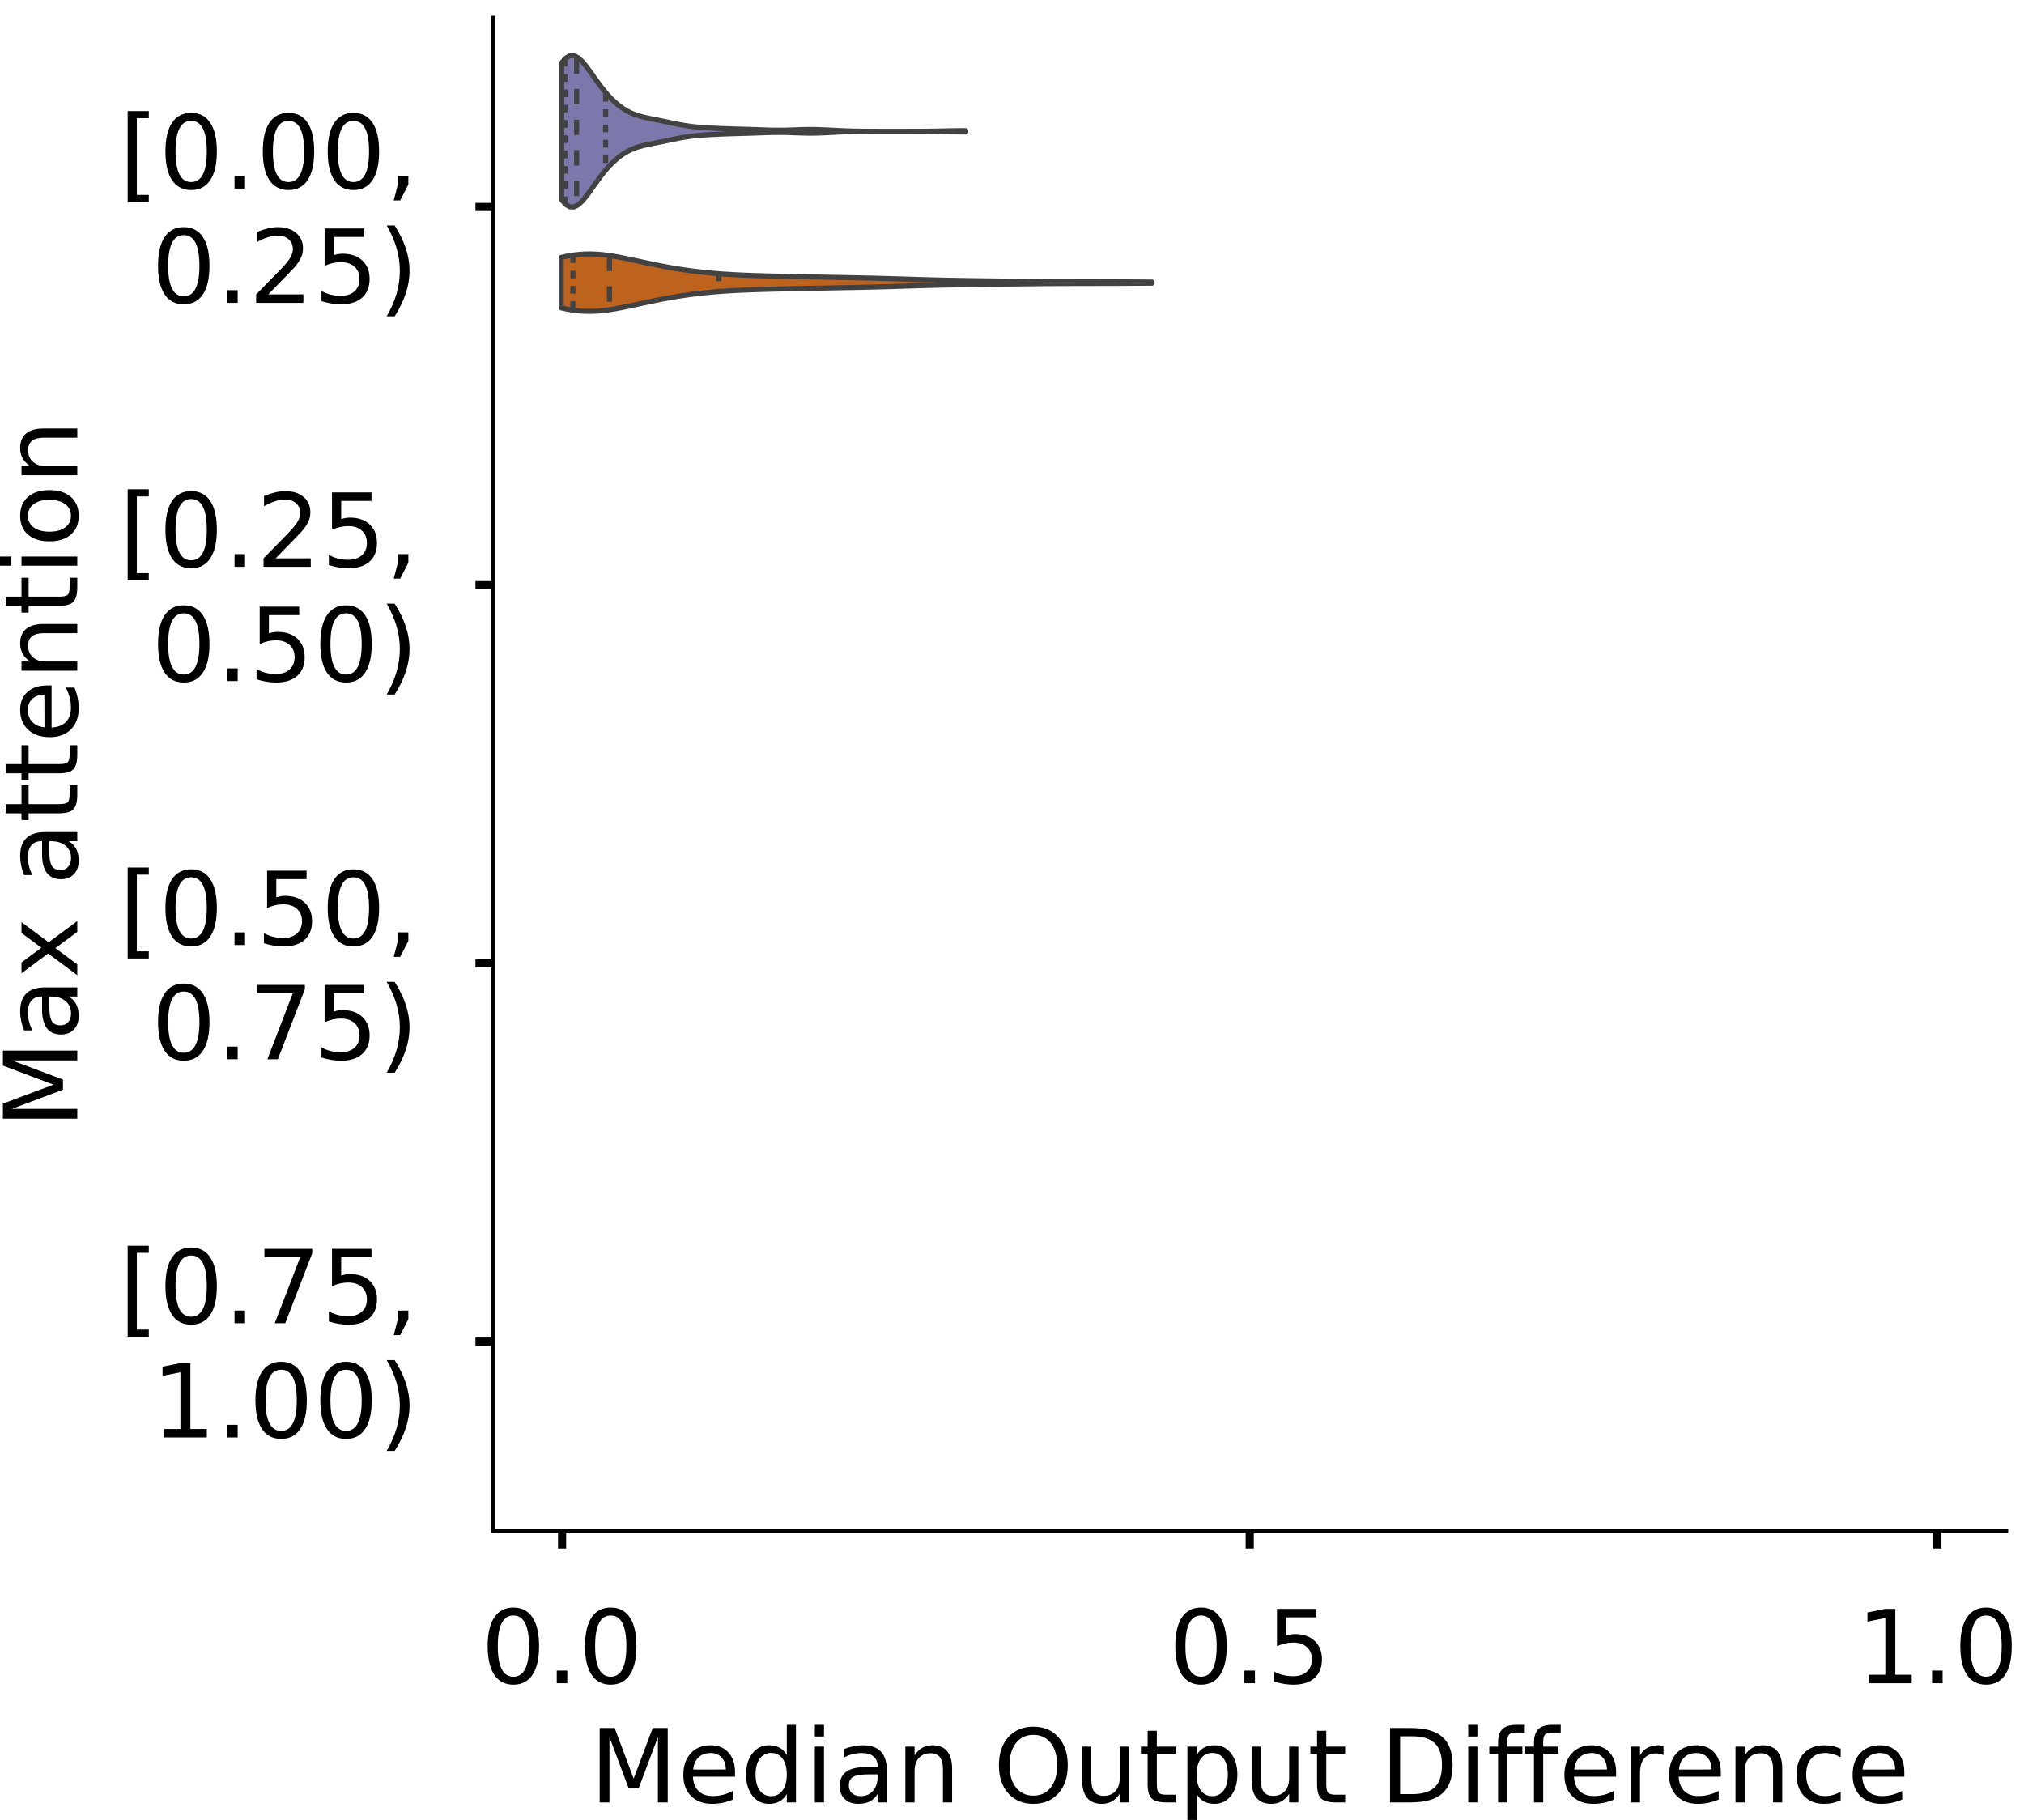 <?xml version="1.0" encoding="utf-8" standalone="no"?>
<!DOCTYPE svg PUBLIC "-//W3C//DTD SVG 1.1//EN"
  "http://www.w3.org/Graphics/SVG/1.1/DTD/svg11.dtd">
<!-- Created with matplotlib (https://matplotlib.org/) -->
<svg height="356.753pt" version="1.1" viewBox="0 0 396.753 356.753" width="396.753pt" xmlns="http://www.w3.org/2000/svg" xmlns:xlink="http://www.w3.org/1999/xlink">
 <defs>
  <style type="text/css">
*{stroke-linecap:butt;stroke-linejoin:round;}
  </style>
 </defs>
 <g id="figure_1">
  <g id="patch_1">
   <path d="M 0 356.753 
L 396.753 356.753 
L 396.753 0 
L 0 0 
z
" style="fill:#ffffff;"/>
  </g>
  <g id="axes_1">
   <g id="patch_2">
    <path d="M 96.7 300.053 
L 393.253 300.053 
L 393.253 3.5 
L 96.7 3.5 
z
" style="fill:#ffffff;"/>
   </g>
   <g id="PolyCollection_1">
    <defs>
     <path d="M 110.105 -317.574 
L 110.105 -344.45 
L 110.905 -345.357 
L 111.705 -345.823 
L 112.505 -345.839 
L 113.306 -345.447 
L 114.106 -344.724 
L 114.906 -343.768 
L 115.706 -342.679 
L 116.506 -341.544 
L 117.306 -340.427 
L 118.106 -339.373 
L 118.906 -338.403 
L 119.706 -337.529 
L 120.506 -336.754 
L 121.306 -336.077 
L 122.106 -335.496 
L 122.906 -335.008 
L 123.706 -334.605 
L 124.506 -334.279 
L 125.306 -334.016 
L 126.106 -333.802 
L 126.906 -333.62 
L 127.706 -333.456 
L 128.506 -333.298 
L 129.306 -333.139 
L 130.106 -332.975 
L 130.906 -332.807 
L 131.706 -332.638 
L 132.506 -332.474 
L 133.306 -332.319 
L 134.106 -332.178 
L 134.906 -332.055 
L 135.706 -331.95 
L 136.506 -331.861 
L 137.306 -331.788 
L 138.107 -331.727 
L 138.907 -331.677 
L 139.707 -331.633 
L 140.507 -331.595 
L 141.307 -331.561 
L 142.107 -331.53 
L 142.907 -331.503 
L 143.707 -331.478 
L 144.507 -331.456 
L 145.307 -331.433 
L 146.107 -331.411 
L 146.907 -331.386 
L 147.707 -331.359 
L 148.507 -331.331 
L 149.307 -331.301 
L 150.107 -331.273 
L 150.907 -331.249 
L 151.707 -331.232 
L 152.507 -331.225 
L 153.307 -331.229 
L 154.107 -331.243 
L 154.907 -331.266 
L 155.707 -331.294 
L 156.507 -331.323 
L 157.307 -331.347 
L 158.107 -331.364 
L 158.907 -331.37 
L 159.707 -331.363 
L 160.507 -331.343 
L 161.307 -331.314 
L 162.107 -331.277 
L 162.908 -331.236 
L 163.708 -331.194 
L 164.508 -331.155 
L 165.308 -331.12 
L 166.108 -331.09 
L 166.908 -331.066 
L 167.708 -331.049 
L 168.508 -331.036 
L 169.308 -331.027 
L 170.108 -331.021 
L 170.908 -331.017 
L 171.708 -331.015 
L 172.508 -331.013 
L 173.308 -331.013 
L 174.108 -331.012 
L 174.908 -331.012 
L 175.708 -331.012 
L 176.508 -331.012 
L 177.308 -331.013 
L 178.108 -331.014 
L 178.908 -331.015 
L 179.708 -331.017 
L 180.508 -331.021 
L 181.308 -331.026 
L 182.108 -331.033 
L 182.908 -331.043 
L 183.708 -331.055 
L 184.508 -331.07 
L 185.308 -331.086 
L 186.108 -331.102 
L 186.908 -331.117 
L 187.709 -331.129 
L 188.509 -331.136 
L 189.309 -331.138 
L 189.309 -330.885 
L 189.309 -330.885 
L 188.509 -330.888 
L 187.709 -330.895 
L 186.908 -330.907 
L 186.108 -330.922 
L 185.308 -330.938 
L 184.508 -330.954 
L 183.708 -330.968 
L 182.908 -330.981 
L 182.108 -330.99 
L 181.308 -330.998 
L 180.508 -331.003 
L 179.708 -331.007 
L 178.908 -331.009 
L 178.108 -331.01 
L 177.308 -331.011 
L 176.508 -331.011 
L 175.708 -331.012 
L 174.908 -331.012 
L 174.108 -331.011 
L 173.308 -331.011 
L 172.508 -331.01 
L 171.708 -331.009 
L 170.908 -331.007 
L 170.108 -331.003 
L 169.308 -330.997 
L 168.508 -330.988 
L 167.708 -330.975 
L 166.908 -330.957 
L 166.108 -330.934 
L 165.308 -330.904 
L 164.508 -330.869 
L 163.708 -330.83 
L 162.908 -330.788 
L 162.107 -330.747 
L 161.307 -330.71 
L 160.507 -330.68 
L 159.707 -330.661 
L 158.907 -330.654 
L 158.107 -330.66 
L 157.307 -330.676 
L 156.507 -330.701 
L 155.707 -330.729 
L 154.907 -330.757 
L 154.107 -330.78 
L 153.307 -330.795 
L 152.507 -330.798 
L 151.707 -330.791 
L 150.907 -330.775 
L 150.107 -330.751 
L 149.307 -330.723 
L 148.507 -330.693 
L 147.707 -330.664 
L 146.907 -330.637 
L 146.107 -330.613 
L 145.307 -330.59 
L 144.507 -330.568 
L 143.707 -330.545 
L 142.907 -330.521 
L 142.107 -330.493 
L 141.307 -330.463 
L 140.507 -330.429 
L 139.707 -330.391 
L 138.907 -330.347 
L 138.107 -330.296 
L 137.306 -330.236 
L 136.506 -330.162 
L 135.706 -330.074 
L 134.906 -329.969 
L 134.106 -329.845 
L 133.306 -329.705 
L 132.506 -329.55 
L 131.706 -329.386 
L 130.906 -329.217 
L 130.106 -329.048 
L 129.306 -328.884 
L 128.506 -328.725 
L 127.706 -328.568 
L 126.906 -328.404 
L 126.106 -328.222 
L 125.306 -328.008 
L 124.506 -327.745 
L 123.706 -327.418 
L 122.906 -327.016 
L 122.106 -326.527 
L 121.306 -325.946 
L 120.506 -325.269 
L 119.706 -324.494 
L 118.906 -323.62 
L 118.106 -322.651 
L 117.306 -321.596 
L 116.506 -320.48 
L 115.706 -319.345 
L 114.906 -318.256 
L 114.106 -317.3 
L 113.306 -316.577 
L 112.505 -316.184 
L 111.705 -316.201 
L 110.905 -316.667 
L 110.105 -317.574 
z
" id="mee9a33897a" style="stroke:#424242;"/>
    </defs>
    <g clip-path="url(#p837288f091)">
     <use style="fill:#7c78ab;stroke:#424242;" x="0" xlink:href="#mee9a33897a" y="356.753"/>
    </g>
   </g>
   <g id="PolyCollection_2">
    <defs>
     <path d="M 110.004 -296.411 
L 110.004 -306.302 
L 111.174 -306.557 
L 112.344 -306.756 
L 113.514 -306.893 
L 114.684 -306.966 
L 115.853 -306.977 
L 117.023 -306.93 
L 118.193 -306.829 
L 119.363 -306.682 
L 120.533 -306.498 
L 121.703 -306.284 
L 122.873 -306.05 
L 124.043 -305.802 
L 125.213 -305.549 
L 126.383 -305.295 
L 127.553 -305.046 
L 128.723 -304.805 
L 129.893 -304.575 
L 131.063 -304.357 
L 132.233 -304.153 
L 133.403 -303.964 
L 134.573 -303.79 
L 135.743 -303.632 
L 136.913 -303.488 
L 138.083 -303.359 
L 139.253 -303.244 
L 140.423 -303.142 
L 141.593 -303.053 
L 142.763 -302.976 
L 143.933 -302.908 
L 145.103 -302.85 
L 146.273 -302.799 
L 147.443 -302.755 
L 148.613 -302.716 
L 149.783 -302.681 
L 150.953 -302.65 
L 152.123 -302.621 
L 153.292 -302.593 
L 154.462 -302.567 
L 155.632 -302.542 
L 156.802 -302.517 
L 157.972 -302.493 
L 159.142 -302.469 
L 160.312 -302.446 
L 161.482 -302.424 
L 162.652 -302.401 
L 163.822 -302.379 
L 164.992 -302.358 
L 166.162 -302.335 
L 167.332 -302.312 
L 168.502 -302.288 
L 169.672 -302.263 
L 170.842 -302.235 
L 172.012 -302.206 
L 173.182 -302.174 
L 174.352 -302.141 
L 175.522 -302.106 
L 176.692 -302.07 
L 177.862 -302.033 
L 179.032 -301.997 
L 180.202 -301.962 
L 181.372 -301.928 
L 182.542 -301.896 
L 183.712 -301.867 
L 184.882 -301.84 
L 186.052 -301.816 
L 187.222 -301.794 
L 188.392 -301.774 
L 189.561 -301.755 
L 190.731 -301.738 
L 191.901 -301.722 
L 193.071 -301.706 
L 194.241 -301.69 
L 195.411 -301.674 
L 196.581 -301.658 
L 197.751 -301.642 
L 198.921 -301.626 
L 200.091 -301.611 
L 201.261 -301.597 
L 202.431 -301.583 
L 203.601 -301.571 
L 204.771 -301.56 
L 205.941 -301.551 
L 207.111 -301.543 
L 208.281 -301.537 
L 209.451 -301.532 
L 210.621 -301.528 
L 211.791 -301.524 
L 212.961 -301.522 
L 214.131 -301.519 
L 215.301 -301.517 
L 216.471 -301.514 
L 217.641 -301.511 
L 218.811 -301.507 
L 219.981 -301.502 
L 221.151 -301.497 
L 222.321 -301.491 
L 223.491 -301.483 
L 224.661 -301.476 
L 225.83 -301.467 
L 225.83 -301.246 
L 225.83 -301.246 
L 224.661 -301.237 
L 223.491 -301.23 
L 222.321 -301.222 
L 221.151 -301.216 
L 219.981 -301.211 
L 218.811 -301.206 
L 217.641 -301.202 
L 216.471 -301.199 
L 215.301 -301.196 
L 214.131 -301.194 
L 212.961 -301.191 
L 211.791 -301.189 
L 210.621 -301.185 
L 209.451 -301.181 
L 208.281 -301.176 
L 207.111 -301.17 
L 205.941 -301.162 
L 204.771 -301.153 
L 203.601 -301.142 
L 202.431 -301.13 
L 201.261 -301.116 
L 200.091 -301.102 
L 198.921 -301.087 
L 197.751 -301.071 
L 196.581 -301.055 
L 195.411 -301.039 
L 194.241 -301.023 
L 193.071 -301.007 
L 191.901 -300.991 
L 190.731 -300.975 
L 189.561 -300.958 
L 188.392 -300.939 
L 187.222 -300.919 
L 186.052 -300.897 
L 184.882 -300.873 
L 183.712 -300.846 
L 182.542 -300.817 
L 181.372 -300.785 
L 180.202 -300.751 
L 179.032 -300.716 
L 177.862 -300.68 
L 176.692 -300.643 
L 175.522 -300.607 
L 174.352 -300.572 
L 173.182 -300.539 
L 172.012 -300.507 
L 170.842 -300.478 
L 169.672 -300.45 
L 168.502 -300.425 
L 167.332 -300.401 
L 166.162 -300.378 
L 164.992 -300.355 
L 163.822 -300.334 
L 162.652 -300.312 
L 161.482 -300.289 
L 160.312 -300.267 
L 159.142 -300.244 
L 157.972 -300.22 
L 156.802 -300.196 
L 155.632 -300.171 
L 154.462 -300.146 
L 153.292 -300.12 
L 152.123 -300.092 
L 150.953 -300.063 
L 149.783 -300.032 
L 148.613 -299.997 
L 147.443 -299.958 
L 146.273 -299.914 
L 145.103 -299.863 
L 143.933 -299.805 
L 142.763 -299.737 
L 141.593 -299.66 
L 140.423 -299.571 
L 139.253 -299.469 
L 138.083 -299.354 
L 136.913 -299.225 
L 135.743 -299.081 
L 134.573 -298.923 
L 133.403 -298.749 
L 132.233 -298.56 
L 131.063 -298.356 
L 129.893 -298.138 
L 128.723 -297.908 
L 127.553 -297.667 
L 126.383 -297.418 
L 125.213 -297.164 
L 124.043 -296.911 
L 122.873 -296.663 
L 121.703 -296.429 
L 120.533 -296.215 
L 119.363 -296.031 
L 118.193 -295.884 
L 117.023 -295.783 
L 115.853 -295.736 
L 114.684 -295.747 
L 113.514 -295.82 
L 112.344 -295.957 
L 111.174 -296.156 
L 110.004 -296.411 
z
" id="m8b3286b1dc" style="stroke:#424242;"/>
    </defs>
    <g clip-path="url(#p837288f091)">
     <use style="fill:#be631d;stroke:#424242;" x="0" xlink:href="#m8b3286b1dc" y="356.753"/>
    </g>
   </g>
   <g id="patch_3">
    <path clip-path="url(#p837288f091)" d="M 110.18 40.569 
L 110.18 40.569 
L 110.18 40.569 
L 110.18 40.569 
z
" style="fill:#7c78ab;stroke:#424242;stroke-linejoin:miter;stroke-width:0.5;"/>
   </g>
   <g id="patch_4">
    <path clip-path="url(#p837288f091)" d="M 110.18 40.569 
L 110.18 40.569 
L 110.18 40.569 
L 110.18 40.569 
z
" style="fill:#be631d;stroke:#424242;stroke-linejoin:miter;stroke-width:0.5;"/>
   </g>
   <g id="matplotlib.axis_1">
    <g id="xtick_1">
     <g id="line2d_1">
      <defs>
       <path d="M 0 0 
L 0 3.5 
" id="md9c81386c1" style="stroke:#000000;stroke-width:1.6;"/>
      </defs>
      <g>
       <use style="stroke:#000000;stroke-width:1.6;" x="110.18" xlink:href="#md9c81386c1" y="300.053"/>
      </g>
     </g>
     <g id="text_1">
      <!-- 0.0 -->
      <defs>
       <path d="M 31.781 66.406 
Q 24.172 66.406 20.328 58.906 
Q 16.5 51.422 16.5 36.375 
Q 16.5 21.391 20.328 13.891 
Q 24.172 6.391 31.781 6.391 
Q 39.453 6.391 43.281 13.891 
Q 47.125 21.391 47.125 36.375 
Q 47.125 51.422 43.281 58.906 
Q 39.453 66.406 31.781 66.406 
z
M 31.781 74.219 
Q 44.047 74.219 50.516 64.516 
Q 56.984 54.828 56.984 36.375 
Q 56.984 17.969 50.516 8.266 
Q 44.047 -1.422 31.781 -1.422 
Q 19.531 -1.422 13.062 8.266 
Q 6.594 17.969 6.594 36.375 
Q 6.594 54.828 13.062 64.516 
Q 19.531 74.219 31.781 74.219 
z
" id="DejaVuSans-48"/>
       <path d="M 10.688 12.406 
L 21 12.406 
L 21 0 
L 10.688 0 
z
" id="DejaVuSans-46"/>
      </defs>
      <g transform="translate(94.277 329.95)scale(0.2 -0.2)">
       <use xlink:href="#DejaVuSans-48"/>
       <use x="63.623" xlink:href="#DejaVuSans-46"/>
       <use x="95.41" xlink:href="#DejaVuSans-48"/>
      </g>
     </g>
    </g>
    <g id="xtick_2">
     <g id="line2d_2">
      <g>
       <use style="stroke:#000000;stroke-width:1.6;" x="244.977" xlink:href="#md9c81386c1" y="300.053"/>
      </g>
     </g>
     <g id="text_2">
      <!-- 0.5 -->
      <defs>
       <path d="M 10.797 72.906 
L 49.516 72.906 
L 49.516 64.594 
L 19.828 64.594 
L 19.828 46.734 
Q 21.969 47.469 24.109 47.828 
Q 26.266 48.188 28.422 48.188 
Q 40.625 48.188 47.75 41.5 
Q 54.891 34.812 54.891 23.391 
Q 54.891 11.625 47.562 5.094 
Q 40.234 -1.422 26.906 -1.422 
Q 22.312 -1.422 17.547 -0.641 
Q 12.797 0.141 7.719 1.703 
L 7.719 11.625 
Q 12.109 9.234 16.797 8.062 
Q 21.484 6.891 26.703 6.891 
Q 35.156 6.891 40.078 11.328 
Q 45.016 15.766 45.016 23.391 
Q 45.016 31 40.078 35.438 
Q 35.156 39.891 26.703 39.891 
Q 22.75 39.891 18.812 39.016 
Q 14.891 38.141 10.797 36.281 
z
" id="DejaVuSans-53"/>
      </defs>
      <g transform="translate(229.074 329.95)scale(0.2 -0.2)">
       <use xlink:href="#DejaVuSans-48"/>
       <use x="63.623" xlink:href="#DejaVuSans-46"/>
       <use x="95.41" xlink:href="#DejaVuSans-53"/>
      </g>
     </g>
    </g>
    <g id="xtick_3">
     <g id="line2d_3">
      <g>
       <use style="stroke:#000000;stroke-width:1.6;" x="379.774" xlink:href="#md9c81386c1" y="300.053"/>
      </g>
     </g>
     <g id="text_3">
      <!-- 1.0 -->
      <defs>
       <path d="M 12.406 8.297 
L 28.516 8.297 
L 28.516 63.922 
L 10.984 60.406 
L 10.984 69.391 
L 28.422 72.906 
L 38.281 72.906 
L 38.281 8.297 
L 54.391 8.297 
L 54.391 0 
L 12.406 0 
z
" id="DejaVuSans-49"/>
      </defs>
      <g transform="translate(363.871 329.95)scale(0.2 -0.2)">
       <use xlink:href="#DejaVuSans-49"/>
       <use x="63.623" xlink:href="#DejaVuSans-46"/>
       <use x="95.41" xlink:href="#DejaVuSans-48"/>
      </g>
     </g>
    </g>
    <g id="text_4">
     <!-- Median Output Difference -->
     <defs>
      <path d="M 9.812 72.906 
L 24.516 72.906 
L 43.109 23.297 
L 61.812 72.906 
L 76.516 72.906 
L 76.516 0 
L 66.891 0 
L 66.891 64.016 
L 48.094 14.016 
L 38.188 14.016 
L 19.391 64.016 
L 19.391 0 
L 9.812 0 
z
" id="DejaVuSans-77"/>
      <path d="M 56.203 29.594 
L 56.203 25.203 
L 14.891 25.203 
Q 15.484 15.922 20.484 11.062 
Q 25.484 6.203 34.422 6.203 
Q 39.594 6.203 44.453 7.469 
Q 49.312 8.734 54.109 11.281 
L 54.109 2.781 
Q 49.266 0.734 44.188 -0.344 
Q 39.109 -1.422 33.891 -1.422 
Q 20.797 -1.422 13.156 6.188 
Q 5.516 13.812 5.516 26.812 
Q 5.516 40.234 12.766 48.109 
Q 20.016 56 32.328 56 
Q 43.359 56 49.781 48.891 
Q 56.203 41.797 56.203 29.594 
z
M 47.219 32.234 
Q 47.125 39.594 43.094 43.984 
Q 39.062 48.391 32.422 48.391 
Q 24.906 48.391 20.391 44.141 
Q 15.875 39.891 15.188 32.172 
z
" id="DejaVuSans-101"/>
      <path d="M 45.406 46.391 
L 45.406 75.984 
L 54.391 75.984 
L 54.391 0 
L 45.406 0 
L 45.406 8.203 
Q 42.578 3.328 38.25 0.953 
Q 33.938 -1.422 27.875 -1.422 
Q 17.969 -1.422 11.734 6.484 
Q 5.516 14.406 5.516 27.297 
Q 5.516 40.188 11.734 48.094 
Q 17.969 56 27.875 56 
Q 33.938 56 38.25 53.625 
Q 42.578 51.266 45.406 46.391 
z
M 14.797 27.297 
Q 14.797 17.391 18.875 11.75 
Q 22.953 6.109 30.078 6.109 
Q 37.203 6.109 41.297 11.75 
Q 45.406 17.391 45.406 27.297 
Q 45.406 37.203 41.297 42.844 
Q 37.203 48.484 30.078 48.484 
Q 22.953 48.484 18.875 42.844 
Q 14.797 37.203 14.797 27.297 
z
" id="DejaVuSans-100"/>
      <path d="M 9.422 54.688 
L 18.406 54.688 
L 18.406 0 
L 9.422 0 
z
M 9.422 75.984 
L 18.406 75.984 
L 18.406 64.594 
L 9.422 64.594 
z
" id="DejaVuSans-105"/>
      <path d="M 34.281 27.484 
Q 23.391 27.484 19.188 25 
Q 14.984 22.516 14.984 16.5 
Q 14.984 11.719 18.141 8.906 
Q 21.297 6.109 26.703 6.109 
Q 34.188 6.109 38.703 11.406 
Q 43.219 16.703 43.219 25.484 
L 43.219 27.484 
z
M 52.203 31.203 
L 52.203 0 
L 43.219 0 
L 43.219 8.297 
Q 40.141 3.328 35.547 0.953 
Q 30.953 -1.422 24.312 -1.422 
Q 15.922 -1.422 10.953 3.297 
Q 6 8.016 6 15.922 
Q 6 25.141 12.172 29.828 
Q 18.359 34.516 30.609 34.516 
L 43.219 34.516 
L 43.219 35.406 
Q 43.219 41.609 39.141 45 
Q 35.062 48.391 27.688 48.391 
Q 23 48.391 18.547 47.266 
Q 14.109 46.141 10.016 43.891 
L 10.016 52.203 
Q 14.938 54.109 19.578 55.047 
Q 24.219 56 28.609 56 
Q 40.484 56 46.344 49.844 
Q 52.203 43.703 52.203 31.203 
z
" id="DejaVuSans-97"/>
      <path d="M 54.891 33.016 
L 54.891 0 
L 45.906 0 
L 45.906 32.719 
Q 45.906 40.484 42.875 44.328 
Q 39.844 48.188 33.797 48.188 
Q 26.516 48.188 22.312 43.547 
Q 18.109 38.922 18.109 30.906 
L 18.109 0 
L 9.078 0 
L 9.078 54.688 
L 18.109 54.688 
L 18.109 46.188 
Q 21.344 51.125 25.703 53.562 
Q 30.078 56 35.797 56 
Q 45.219 56 50.047 50.172 
Q 54.891 44.344 54.891 33.016 
z
" id="DejaVuSans-110"/>
      <path id="DejaVuSans-32"/>
      <path d="M 39.406 66.219 
Q 28.656 66.219 22.328 58.203 
Q 16.016 50.203 16.016 36.375 
Q 16.016 22.609 22.328 14.594 
Q 28.656 6.594 39.406 6.594 
Q 50.141 6.594 56.422 14.594 
Q 62.703 22.609 62.703 36.375 
Q 62.703 50.203 56.422 58.203 
Q 50.141 66.219 39.406 66.219 
z
M 39.406 74.219 
Q 54.734 74.219 63.906 63.938 
Q 73.094 53.656 73.094 36.375 
Q 73.094 19.141 63.906 8.859 
Q 54.734 -1.422 39.406 -1.422 
Q 24.031 -1.422 14.812 8.828 
Q 5.609 19.094 5.609 36.375 
Q 5.609 53.656 14.812 63.938 
Q 24.031 74.219 39.406 74.219 
z
" id="DejaVuSans-79"/>
      <path d="M 8.5 21.578 
L 8.5 54.688 
L 17.484 54.688 
L 17.484 21.922 
Q 17.484 14.156 20.5 10.266 
Q 23.531 6.391 29.594 6.391 
Q 36.859 6.391 41.078 11.031 
Q 45.312 15.672 45.312 23.688 
L 45.312 54.688 
L 54.297 54.688 
L 54.297 0 
L 45.312 0 
L 45.312 8.406 
Q 42.047 3.422 37.719 1 
Q 33.406 -1.422 27.688 -1.422 
Q 18.266 -1.422 13.375 4.438 
Q 8.5 10.297 8.5 21.578 
z
M 31.109 56 
z
" id="DejaVuSans-117"/>
      <path d="M 18.312 70.219 
L 18.312 54.688 
L 36.812 54.688 
L 36.812 47.703 
L 18.312 47.703 
L 18.312 18.016 
Q 18.312 11.328 20.141 9.422 
Q 21.969 7.516 27.594 7.516 
L 36.812 7.516 
L 36.812 0 
L 27.594 0 
Q 17.188 0 13.234 3.875 
Q 9.281 7.766 9.281 18.016 
L 9.281 47.703 
L 2.688 47.703 
L 2.688 54.688 
L 9.281 54.688 
L 9.281 70.219 
z
" id="DejaVuSans-116"/>
      <path d="M 18.109 8.203 
L 18.109 -20.797 
L 9.078 -20.797 
L 9.078 54.688 
L 18.109 54.688 
L 18.109 46.391 
Q 20.953 51.266 25.266 53.625 
Q 29.594 56 35.594 56 
Q 45.562 56 51.781 48.094 
Q 58.016 40.188 58.016 27.297 
Q 58.016 14.406 51.781 6.484 
Q 45.562 -1.422 35.594 -1.422 
Q 29.594 -1.422 25.266 0.953 
Q 20.953 3.328 18.109 8.203 
z
M 48.688 27.297 
Q 48.688 37.203 44.609 42.844 
Q 40.531 48.484 33.406 48.484 
Q 26.266 48.484 22.188 42.844 
Q 18.109 37.203 18.109 27.297 
Q 18.109 17.391 22.188 11.75 
Q 26.266 6.109 33.406 6.109 
Q 40.531 6.109 44.609 11.75 
Q 48.688 17.391 48.688 27.297 
z
" id="DejaVuSans-112"/>
      <path d="M 19.672 64.797 
L 19.672 8.109 
L 31.594 8.109 
Q 46.688 8.109 53.688 14.938 
Q 60.688 21.781 60.688 36.531 
Q 60.688 51.172 53.688 57.984 
Q 46.688 64.797 31.594 64.797 
z
M 9.812 72.906 
L 30.078 72.906 
Q 51.266 72.906 61.172 64.094 
Q 71.094 55.281 71.094 36.531 
Q 71.094 17.672 61.125 8.828 
Q 51.172 0 30.078 0 
L 9.812 0 
z
" id="DejaVuSans-68"/>
      <path d="M 37.109 75.984 
L 37.109 68.5 
L 28.516 68.5 
Q 23.688 68.5 21.797 66.547 
Q 19.922 64.594 19.922 59.516 
L 19.922 54.688 
L 34.719 54.688 
L 34.719 47.703 
L 19.922 47.703 
L 19.922 0 
L 10.891 0 
L 10.891 47.703 
L 2.297 47.703 
L 2.297 54.688 
L 10.891 54.688 
L 10.891 58.5 
Q 10.891 67.625 15.141 71.797 
Q 19.391 75.984 28.609 75.984 
z
" id="DejaVuSans-102"/>
      <path d="M 41.109 46.297 
Q 39.594 47.172 37.812 47.578 
Q 36.031 48 33.891 48 
Q 26.266 48 22.188 43.047 
Q 18.109 38.094 18.109 28.812 
L 18.109 0 
L 9.078 0 
L 9.078 54.688 
L 18.109 54.688 
L 18.109 46.188 
Q 20.953 51.172 25.484 53.578 
Q 30.031 56 36.531 56 
Q 37.453 56 38.578 55.875 
Q 39.703 55.766 41.062 55.516 
z
" id="DejaVuSans-114"/>
      <path d="M 48.781 52.594 
L 48.781 44.188 
Q 44.969 46.297 41.141 47.344 
Q 37.312 48.391 33.406 48.391 
Q 24.656 48.391 19.812 42.844 
Q 14.984 37.312 14.984 27.297 
Q 14.984 17.281 19.812 11.734 
Q 24.656 6.203 33.406 6.203 
Q 37.312 6.203 41.141 7.25 
Q 44.969 8.297 48.781 10.406 
L 48.781 2.094 
Q 45.016 0.344 40.984 -0.531 
Q 36.969 -1.422 32.422 -1.422 
Q 20.062 -1.422 12.781 6.344 
Q 5.516 14.109 5.516 27.297 
Q 5.516 40.672 12.859 48.328 
Q 20.219 56 33.016 56 
Q 37.156 56 41.109 55.141 
Q 45.062 54.297 48.781 52.594 
z
" id="DejaVuSans-99"/>
     </defs>
     <g transform="translate(115.589 353.306)scale(0.2 -0.2)">
      <use xlink:href="#DejaVuSans-77"/>
      <use x="86.279" xlink:href="#DejaVuSans-101"/>
      <use x="147.803" xlink:href="#DejaVuSans-100"/>
      <use x="211.279" xlink:href="#DejaVuSans-105"/>
      <use x="239.062" xlink:href="#DejaVuSans-97"/>
      <use x="300.342" xlink:href="#DejaVuSans-110"/>
      <use x="363.721" xlink:href="#DejaVuSans-32"/>
      <use x="395.508" xlink:href="#DejaVuSans-79"/>
      <use x="474.219" xlink:href="#DejaVuSans-117"/>
      <use x="537.598" xlink:href="#DejaVuSans-116"/>
      <use x="576.807" xlink:href="#DejaVuSans-112"/>
      <use x="640.283" xlink:href="#DejaVuSans-117"/>
      <use x="703.662" xlink:href="#DejaVuSans-116"/>
      <use x="742.871" xlink:href="#DejaVuSans-32"/>
      <use x="774.658" xlink:href="#DejaVuSans-68"/>
      <use x="851.66" xlink:href="#DejaVuSans-105"/>
      <use x="879.443" xlink:href="#DejaVuSans-102"/>
      <use x="914.648" xlink:href="#DejaVuSans-102"/>
      <use x="949.854" xlink:href="#DejaVuSans-101"/>
      <use x="1011.377" xlink:href="#DejaVuSans-114"/>
      <use x="1052.459" xlink:href="#DejaVuSans-101"/>
      <use x="1113.982" xlink:href="#DejaVuSans-110"/>
      <use x="1177.361" xlink:href="#DejaVuSans-99"/>
      <use x="1232.342" xlink:href="#DejaVuSans-101"/>
     </g>
    </g>
   </g>
   <g id="matplotlib.axis_2">
    <g id="ytick_1">
     <g id="line2d_4">
      <defs>
       <path d="M 0 0 
L -3.5 0 
" id="md995403459" style="stroke:#000000;stroke-width:1.6;"/>
      </defs>
      <g>
       <use style="stroke:#000000;stroke-width:1.6;" x="96.7" xlink:href="#md995403459" y="40.569"/>
      </g>
     </g>
     <g id="text_5">
      <!-- [0.00, -->
      <defs>
       <path d="M 8.594 75.984 
L 29.297 75.984 
L 29.297 69 
L 17.578 69 
L 17.578 -6.203 
L 29.297 -6.203 
L 29.297 -13.188 
L 8.594 -13.188 
z
" id="DejaVuSans-91"/>
       <path d="M 11.719 12.406 
L 22.016 12.406 
L 22.016 4 
L 14.016 -11.625 
L 7.719 -11.625 
L 11.719 4 
z
" id="DejaVuSans-44"/>
      </defs>
      <g transform="translate(23.309 36.97)scale(0.2 -0.2)">
       <use xlink:href="#DejaVuSans-91"/>
       <use x="39.014" xlink:href="#DejaVuSans-48"/>
       <use x="102.637" xlink:href="#DejaVuSans-46"/>
       <use x="134.424" xlink:href="#DejaVuSans-48"/>
       <use x="198.047" xlink:href="#DejaVuSans-48"/>
       <use x="261.67" xlink:href="#DejaVuSans-44"/>
      </g>
      <!-- 0.25) -->
      <defs>
       <path d="M 19.188 8.297 
L 53.609 8.297 
L 53.609 0 
L 7.328 0 
L 7.328 8.297 
Q 12.938 14.109 22.625 23.891 
Q 32.328 33.688 34.812 36.531 
Q 39.547 41.844 41.422 45.531 
Q 43.312 49.219 43.312 52.781 
Q 43.312 58.594 39.234 62.25 
Q 35.156 65.922 28.609 65.922 
Q 23.969 65.922 18.812 64.312 
Q 13.672 62.703 7.812 59.422 
L 7.812 69.391 
Q 13.766 71.781 18.938 73 
Q 24.125 74.219 28.422 74.219 
Q 39.75 74.219 46.484 68.547 
Q 53.219 62.891 53.219 53.422 
Q 53.219 48.922 51.531 44.891 
Q 49.859 40.875 45.406 35.406 
Q 44.188 33.984 37.641 27.219 
Q 31.109 20.453 19.188 8.297 
z
" id="DejaVuSans-50"/>
       <path d="M 8.016 75.875 
L 15.828 75.875 
Q 23.141 64.359 26.781 53.312 
Q 30.422 42.281 30.422 31.391 
Q 30.422 20.453 26.781 9.375 
Q 23.141 -1.703 15.828 -13.188 
L 8.016 -13.188 
Q 14.5 -2 17.703 9.062 
Q 20.906 20.125 20.906 31.391 
Q 20.906 42.672 17.703 53.656 
Q 14.5 64.656 8.016 75.875 
z
" id="DejaVuSans-41"/>
      </defs>
      <g transform="translate(29.666 59.365)scale(0.2 -0.2)">
       <use xlink:href="#DejaVuSans-48"/>
       <use x="63.623" xlink:href="#DejaVuSans-46"/>
       <use x="95.41" xlink:href="#DejaVuSans-50"/>
       <use x="159.033" xlink:href="#DejaVuSans-53"/>
       <use x="222.656" xlink:href="#DejaVuSans-41"/>
      </g>
     </g>
    </g>
    <g id="ytick_2">
     <g id="line2d_5">
      <g>
       <use style="stroke:#000000;stroke-width:1.6;" x="96.7" xlink:href="#md995403459" y="114.707"/>
      </g>
     </g>
     <g id="text_6">
      <!-- [0.25, -->
      <g transform="translate(23.309 111.108)scale(0.2 -0.2)">
       <use xlink:href="#DejaVuSans-91"/>
       <use x="39.014" xlink:href="#DejaVuSans-48"/>
       <use x="102.637" xlink:href="#DejaVuSans-46"/>
       <use x="134.424" xlink:href="#DejaVuSans-50"/>
       <use x="198.047" xlink:href="#DejaVuSans-53"/>
       <use x="261.67" xlink:href="#DejaVuSans-44"/>
      </g>
      <!-- 0.50) -->
      <g transform="translate(29.666 133.504)scale(0.2 -0.2)">
       <use xlink:href="#DejaVuSans-48"/>
       <use x="63.623" xlink:href="#DejaVuSans-46"/>
       <use x="95.41" xlink:href="#DejaVuSans-53"/>
       <use x="159.033" xlink:href="#DejaVuSans-48"/>
       <use x="222.656" xlink:href="#DejaVuSans-41"/>
      </g>
     </g>
    </g>
    <g id="ytick_3">
     <g id="line2d_6">
      <g>
       <use style="stroke:#000000;stroke-width:1.6;" x="96.7" xlink:href="#md995403459" y="188.846"/>
      </g>
     </g>
     <g id="text_7">
      <!-- [0.50, -->
      <g transform="translate(23.309 185.246)scale(0.2 -0.2)">
       <use xlink:href="#DejaVuSans-91"/>
       <use x="39.014" xlink:href="#DejaVuSans-48"/>
       <use x="102.637" xlink:href="#DejaVuSans-46"/>
       <use x="134.424" xlink:href="#DejaVuSans-53"/>
       <use x="198.047" xlink:href="#DejaVuSans-48"/>
       <use x="261.67" xlink:href="#DejaVuSans-44"/>
      </g>
      <!-- 0.75) -->
      <defs>
       <path d="M 8.203 72.906 
L 55.078 72.906 
L 55.078 68.703 
L 28.609 0 
L 18.312 0 
L 43.219 64.594 
L 8.203 64.594 
z
" id="DejaVuSans-55"/>
      </defs>
      <g transform="translate(29.666 207.642)scale(0.2 -0.2)">
       <use xlink:href="#DejaVuSans-48"/>
       <use x="63.623" xlink:href="#DejaVuSans-46"/>
       <use x="95.41" xlink:href="#DejaVuSans-55"/>
       <use x="159.033" xlink:href="#DejaVuSans-53"/>
       <use x="222.656" xlink:href="#DejaVuSans-41"/>
      </g>
     </g>
    </g>
    <g id="ytick_4">
     <g id="line2d_7">
      <g>
       <use style="stroke:#000000;stroke-width:1.6;" x="96.7" xlink:href="#md995403459" y="262.984"/>
      </g>
     </g>
     <g id="text_8">
      <!-- [0.75, -->
      <g transform="translate(23.309 259.385)scale(0.2 -0.2)">
       <use xlink:href="#DejaVuSans-91"/>
       <use x="39.014" xlink:href="#DejaVuSans-48"/>
       <use x="102.637" xlink:href="#DejaVuSans-46"/>
       <use x="134.424" xlink:href="#DejaVuSans-55"/>
       <use x="198.047" xlink:href="#DejaVuSans-53"/>
       <use x="261.67" xlink:href="#DejaVuSans-44"/>
      </g>
      <!-- 1.00) -->
      <g transform="translate(29.666 281.78)scale(0.2 -0.2)">
       <use xlink:href="#DejaVuSans-49"/>
       <use x="63.623" xlink:href="#DejaVuSans-46"/>
       <use x="95.41" xlink:href="#DejaVuSans-48"/>
       <use x="159.033" xlink:href="#DejaVuSans-48"/>
       <use x="222.656" xlink:href="#DejaVuSans-41"/>
      </g>
     </g>
    </g>
    <g id="text_9">
     <!-- Max attention -->
     <defs>
      <path d="M 54.891 54.688 
L 35.109 28.078 
L 55.906 0 
L 45.312 0 
L 29.391 21.484 
L 13.484 0 
L 2.875 0 
L 24.125 28.609 
L 4.688 54.688 
L 15.281 54.688 
L 29.781 35.203 
L 44.281 54.688 
z
" id="DejaVuSans-120"/>
      <path d="M 30.609 48.391 
Q 23.391 48.391 19.188 42.75 
Q 14.984 37.109 14.984 27.297 
Q 14.984 17.484 19.156 11.844 
Q 23.344 6.203 30.609 6.203 
Q 37.797 6.203 41.984 11.859 
Q 46.188 17.531 46.188 27.297 
Q 46.188 37.016 41.984 42.703 
Q 37.797 48.391 30.609 48.391 
z
M 30.609 56 
Q 42.328 56 49.016 48.375 
Q 55.719 40.766 55.719 27.297 
Q 55.719 13.875 49.016 6.219 
Q 42.328 -1.422 30.609 -1.422 
Q 18.844 -1.422 12.172 6.219 
Q 5.516 13.875 5.516 27.297 
Q 5.516 40.766 12.172 48.375 
Q 18.844 56 30.609 56 
z
" id="DejaVuSans-111"/>
     </defs>
     <g transform="translate(15.15 221.244)rotate(-90)scale(0.2 -0.2)">
      <use xlink:href="#DejaVuSans-77"/>
      <use x="86.279" xlink:href="#DejaVuSans-97"/>
      <use x="147.559" xlink:href="#DejaVuSans-120"/>
      <use x="206.738" xlink:href="#DejaVuSans-32"/>
      <use x="238.525" xlink:href="#DejaVuSans-97"/>
      <use x="299.805" xlink:href="#DejaVuSans-116"/>
      <use x="339.014" xlink:href="#DejaVuSans-116"/>
      <use x="378.223" xlink:href="#DejaVuSans-101"/>
      <use x="439.746" xlink:href="#DejaVuSans-110"/>
      <use x="503.125" xlink:href="#DejaVuSans-116"/>
      <use x="542.334" xlink:href="#DejaVuSans-105"/>
      <use x="570.117" xlink:href="#DejaVuSans-111"/>
      <use x="631.299" xlink:href="#DejaVuSans-110"/>
     </g>
    </g>
   </g>
   <g id="line2d_8">
    <path clip-path="url(#p837288f091)" d="M 110.77 11.54 
L 110.77 39.943 
" style="fill:none;stroke:#424242;stroke-dasharray:1.5,1.5;stroke-dashoffset:0;"/>
   </g>
   <g id="line2d_9">
    <path clip-path="url(#p837288f091)" d="M 113.038 11.451 
L 113.038 40.032 
" style="fill:none;stroke:#424242;stroke-dasharray:3,3;stroke-dashoffset:0;"/>
   </g>
   <g id="line2d_10">
    <path clip-path="url(#p837288f091)" d="M 118.716 18.424 
L 118.716 33.059 
" style="fill:none;stroke:#424242;stroke-dasharray:1.5,1.5;stroke-dashoffset:0;"/>
   </g>
   <g id="line2d_11">
    <path clip-path="url(#p837288f091)" d="M 112.308 50.051 
L 112.308 60.742 
" style="fill:none;stroke:#424242;stroke-dasharray:1.5,1.5;stroke-dashoffset:0;"/>
   </g>
   <g id="line2d_12">
    <path clip-path="url(#p837288f091)" d="M 119.468 50.125 
L 119.468 60.669 
" style="fill:none;stroke:#424242;stroke-dasharray:3,3;stroke-dashoffset:0;"/>
   </g>
   <g id="line2d_13">
    <path clip-path="url(#p837288f091)" d="M 140.914 53.629 
L 140.914 57.165 
" style="fill:none;stroke:#424242;stroke-dasharray:1.5,1.5;stroke-dashoffset:0;"/>
   </g>
   <g id="patch_5">
    <path d="M 96.7 300.053 
L 96.7 3.5 
" style="fill:none;stroke:#000000;stroke-linecap:square;stroke-linejoin:miter;stroke-width:0.8;"/>
   </g>
   <g id="patch_6">
    <path d="M 96.7 300.053 
L 393.253 300.053 
" style="fill:none;stroke:#000000;stroke-linecap:square;stroke-linejoin:miter;stroke-width:0.8;"/>
   </g>
  </g>
 </g>
 <defs>
  <clipPath id="p837288f091">
   <rect height="296.553" width="296.553" x="96.7" y="3.5"/>
  </clipPath>
 </defs>
</svg>
